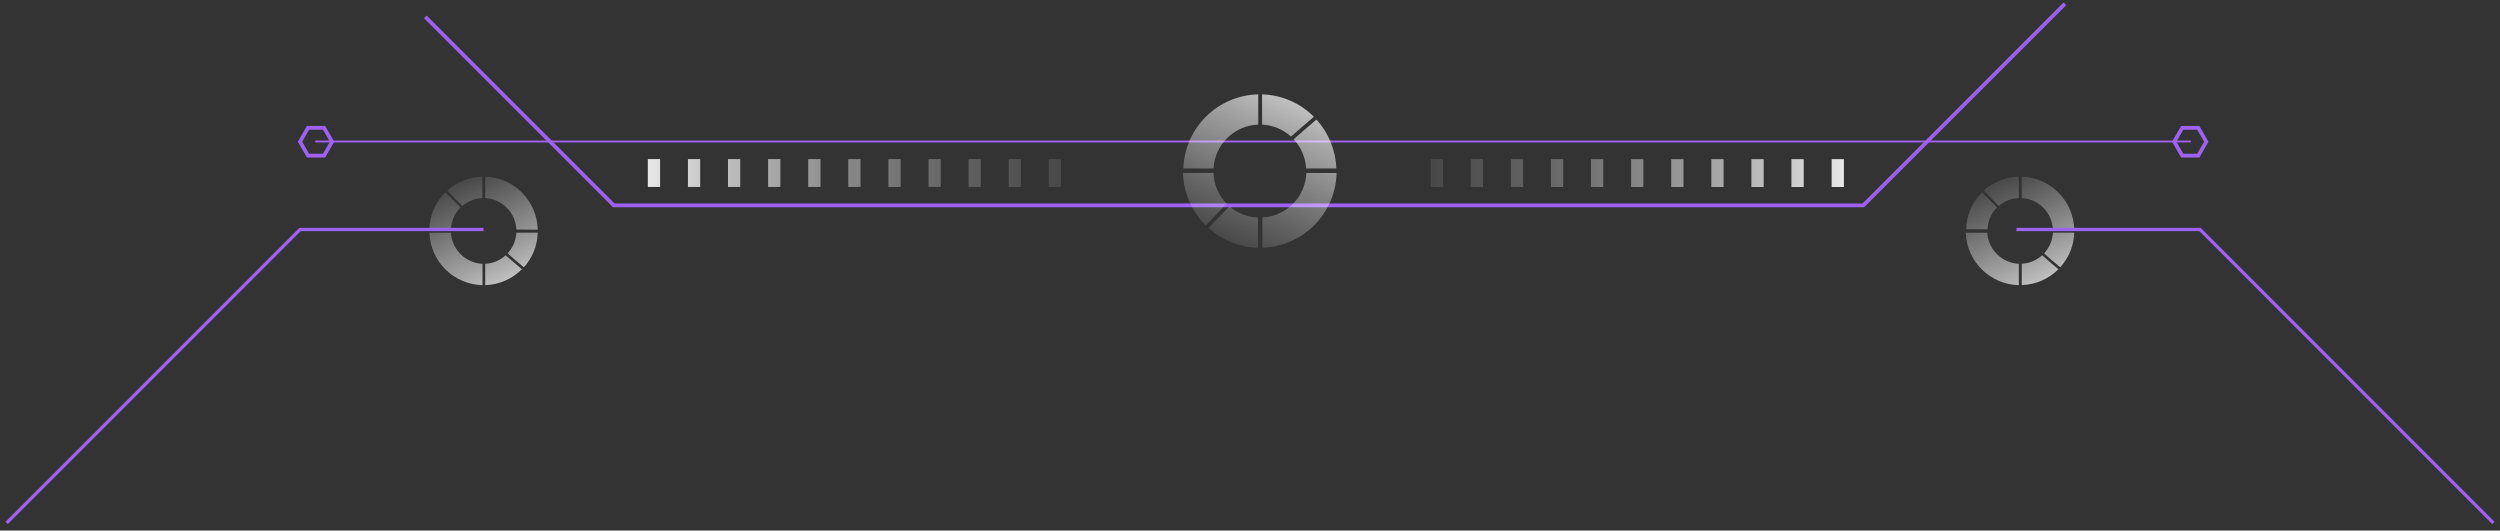 <svg width="377" height="80" viewBox="0 0 377 80" fill="none" xmlns="http://www.w3.org/2000/svg">
    <rect x="0" y="0" width="377" height="80" fill="#333333" stroke="none"/>
    <path d="M48.87 19.28H46.45L45.24 21.37L46.45 23.47H48.87L50.08 21.37L48.87 19.28Z" stroke="#9F60F4" stroke-width="0.57" stroke-miterlimit="10"/>
    <path d="M331.5 19.28H329.08L327.87 21.37L329.08 23.47H331.5L332.71 21.37L331.5 19.28Z" stroke="#9F60F4" stroke-width="0.57" stroke-miterlimit="10"/>
    <path d="M47.66 21.34H330.29" stroke="#9F60F4" stroke-width="0.29" stroke-linecap="round" stroke-linejoin="round"/>
    <path d="M64.14 2.55L92.56 30.97H280.99L311.39 0.57" stroke="#9F60F4" stroke-width="0.57" stroke-miterlimit="10"/>
    <path style="mix-blend-mode:color-dodge" d="M99.54 23.99H97.69V28.19H99.54V23.99Z" fill="url(#paint0_linear_135_11728)"/>
    <path style="mix-blend-mode:color-dodge" d="M105.59 23.99H103.74V28.19H105.59V23.99Z" fill="url(#paint1_linear_135_11728)"/>
    <path style="mix-blend-mode:color-dodge" d="M111.63 23.99H109.78V28.19H111.63V23.99Z" fill="url(#paint2_linear_135_11728)"/>
    <path style="mix-blend-mode:color-dodge" d="M117.68 23.99H115.83V28.19H117.68V23.99Z" fill="url(#paint3_linear_135_11728)"/>
    <path style="mix-blend-mode:color-dodge" d="M123.73 23.99H121.88V28.19H123.73V23.99Z" fill="url(#paint4_linear_135_11728)"/>
    <path style="mix-blend-mode:color-dodge" d="M129.77 23.99H127.92V28.19H129.77V23.99Z" fill="url(#paint5_linear_135_11728)"/>
    <path style="mix-blend-mode:color-dodge" d="M135.82 23.99H133.97V28.19H135.82V23.99Z" fill="url(#paint6_linear_135_11728)"/>
    <path style="mix-blend-mode:color-dodge" d="M141.87 23.99H140.02V28.19H141.87V23.99Z" fill="url(#paint7_linear_135_11728)"/>
    <path style="mix-blend-mode:color-dodge" d="M147.91 23.99H146.06V28.19H147.91V23.99Z" fill="url(#paint8_linear_135_11728)"/>
    <path style="mix-blend-mode:color-dodge" d="M153.96 23.99H152.11V28.19H153.96V23.99Z" fill="url(#paint9_linear_135_11728)"/>
    <path style="mix-blend-mode:color-dodge" d="M160 23.99H158.15V28.19H160V23.99Z" fill="url(#paint10_linear_135_11728)"/>
    <path style="mix-blend-mode:color-dodge" d="M276.21 28.2H278.06V24H276.21V28.2Z" fill="url(#paint11_linear_135_11728)"/>
    <path style="mix-blend-mode:color-dodge" d="M270.15 28.2H272V24H270.15V28.2Z" fill="url(#paint12_linear_135_11728)"/>
    <path style="mix-blend-mode:color-dodge" d="M264.11 28.2H265.96V24H264.11V28.2Z" fill="url(#paint13_linear_135_11728)"/>
    <path style="mix-blend-mode:color-dodge" d="M258.07 28.2H259.92V24H258.07V28.2Z" fill="url(#paint14_linear_135_11728)"/>
    <path style="mix-blend-mode:color-dodge" d="M252.02 28.2H253.87V24H252.02V28.2Z" fill="url(#paint15_linear_135_11728)"/>
    <path style="mix-blend-mode:color-dodge" d="M245.97 28.2H247.82V24H245.97V28.2Z" fill="url(#paint16_linear_135_11728)"/>
    <path style="mix-blend-mode:color-dodge" d="M239.92 28.2H241.77V24H239.92V28.2Z" fill="url(#paint17_linear_135_11728)"/>
    <path style="mix-blend-mode:color-dodge" d="M233.88 28.2H235.73V24H233.88V28.2Z" fill="url(#paint18_linear_135_11728)"/>
    <path style="mix-blend-mode:color-dodge" d="M227.84 28.2H229.69V24H227.84V28.2Z" fill="url(#paint19_linear_135_11728)"/>
    <path style="mix-blend-mode:color-dodge" d="M221.78 28.2H223.63V24H221.78V28.2Z" fill="url(#paint20_linear_135_11728)"/>
    <path style="mix-blend-mode:color-dodge" d="M215.74 28.2H217.59V24H215.74V28.2Z" fill="url(#paint21_linear_135_11728)"/>
    <path style="mix-blend-mode:overlay" d="M181.82 34C182.74 33.033 183.663 32.077 184.59 31.13L184.99 30.73C183.767 29.484 183.053 27.825 182.99 26.08H178.4C178.472 29.063 179.698 31.902 181.82 34Z" fill="url(#paint22_linear_135_11728)"/>
    <path style="mix-blend-mode:overlay" d="M197 26.08C196.932 27.827 196.213 29.485 194.985 30.729C193.756 31.973 192.106 32.712 190.36 32.8V37.36C193.313 37.267 196.118 36.047 198.2 33.952C200.283 31.856 201.485 29.043 201.56 26.09L197 26.08Z" fill="url(#paint23_linear_135_11728)"/>
    <path style="mix-blend-mode:overlay" d="M198.14 17.61C196.06 15.526 193.263 14.317 190.32 14.23V18.79C191.939 18.87 193.48 19.51 194.68 20.6C195.81 19.58 197 18.59 198.14 17.61Z" fill="url(#paint24_linear_135_11728)"/>
    <path style="mix-blend-mode:overlay" d="M195.08 21C196.204 22.2 196.87 23.758 196.96 25.4H201.52C201.427 22.665 200.364 20.052 198.52 18.03C197.37 19 196.21 20 195.08 21Z" fill="url(#paint25_linear_135_11728)"/>
    <path style="mix-blend-mode:overlay" d="M183 25.4C183.096 23.656 183.841 22.011 185.088 20.788C186.335 19.565 187.994 18.852 189.74 18.79V14.23C186.788 14.3 183.975 15.495 181.876 17.572C179.777 19.649 178.551 22.449 178.45 25.4H183Z" fill="url(#paint26_linear_135_11728)"/>
    <path style="mix-blend-mode:overlay" d="M185.15 31.37C184.17 32.37 183.197 33.37 182.23 34.37C184.278 36.236 186.93 37.301 189.7 37.37V32.8C188.118 32.742 186.602 32.15 185.4 31.12L185.15 31.37Z" fill="url(#paint27_linear_135_11728)"/>
    <path style="mix-blend-mode:overlay" d="M67.16 29C67.827 29.667 68.493 30.333 69.16 31L69.44 31.28C68.555 32.167 68.04 33.358 68 34.61H64.74C64.789 32.497 65.656 30.485 67.16 29Z" fill="url(#paint28_linear_135_11728)"/>
    <path style="mix-blend-mode:overlay" d="M77.87 34.61C77.811 33.378 77.298 32.211 76.43 31.334C75.562 30.458 74.401 29.933 73.17 29.86V26.64C75.263 26.706 77.252 27.573 78.725 29.061C80.198 30.549 81.045 32.546 81.09 34.64L77.87 34.61Z" fill="url(#paint29_linear_135_11728)"/>
    <path style="mix-blend-mode:overlay" d="M78.7 40.6C77.231 42.077 75.252 42.936 73.17 43V39.78C74.314 39.723 75.403 39.271 76.25 38.5C77.06 39.21 77.88 39.91 78.7 40.6Z" fill="url(#paint30_linear_135_11728)"/>
    <path style="mix-blend-mode:overlay" d="M76.54 38.2C77.335 37.352 77.806 36.251 77.87 35.09H81.09C81.035 37.023 80.294 38.873 79 40.31C78.16 39.62 77.34 38.92 76.54 38.2Z" fill="url(#paint31_linear_135_11728)"/>
    <path style="mix-blend-mode:overlay" d="M68 35.1C68.078 36.33 68.606 37.487 69.485 38.351C70.363 39.214 71.529 39.723 72.76 39.78V43C70.669 42.955 68.675 42.112 67.188 40.642C65.7 39.173 64.831 37.19 64.76 35.1H68Z" fill="url(#paint32_linear_135_11728)"/>
    <path style="mix-blend-mode:overlay" d="M69.51 30.87C68.843 30.163 68.157 29.45 67.45 28.73C68.903 27.423 70.776 26.681 72.73 26.64V29.86C71.625 29.91 70.569 30.328 69.73 31.05L69.51 30.87Z" fill="url(#paint33_linear_135_11728)"/>
    <path style="mix-blend-mode:overlay" d="M298.87 29C299.537 29.667 300.203 30.333 300.87 31L301.15 31.28C300.278 32.159 299.768 33.333 299.72 34.57H296.5C296.546 32.478 297.394 30.484 298.87 29Z" fill="url(#paint34_linear_135_11728)"/>
    <path style="mix-blend-mode:overlay" d="M309.58 34.61C309.52 33.378 309.008 32.211 308.14 31.334C307.272 30.458 306.111 29.933 304.88 29.86V26.64C306.973 26.706 308.962 27.573 310.435 29.061C311.909 30.549 312.755 32.546 312.8 34.64L309.58 34.61Z" fill="url(#paint35_linear_135_11728)"/>
    <path style="mix-blend-mode:overlay" d="M310.41 40.6C308.94 42.074 306.961 42.929 304.88 42.99V39.77C306.024 39.713 307.113 39.261 307.96 38.49C308.76 39.21 309.59 39.91 310.41 40.6Z" fill="url(#paint36_linear_135_11728)"/>
    <path style="mix-blend-mode:overlay" d="M308.25 38.2C309.045 37.352 309.516 36.251 309.58 35.09H312.8C312.737 37.022 311.989 38.869 310.69 40.3C309.86 39.62 309 38.92 308.25 38.2Z" fill="url(#paint37_linear_135_11728)"/>
    <path style="mix-blend-mode:overlay" d="M299.68 35.1C299.757 36.33 300.286 37.487 301.165 38.351C302.043 39.214 303.209 39.723 304.44 39.78V43C302.349 42.955 300.355 42.112 298.868 40.642C297.38 39.173 296.511 37.19 296.44 35.1H299.68Z" fill="url(#paint38_linear_135_11728)"/>
    <path style="mix-blend-mode:overlay" d="M301.22 30.87C300.553 30.163 299.867 29.45 299.16 28.73C300.613 27.423 302.486 26.681 304.44 26.64V29.86C303.335 29.91 302.279 30.328 301.44 31.05L301.22 30.87Z" fill="url(#paint39_linear_135_11728)"/>
    <path d="M72.92 34.61H45.24L1 78.86" stroke="#9F60F4" stroke-width="0.5" stroke-miterlimit="10"/>
    <path d="M304.08 34.61H331.76L376 78.86" stroke="#9F60F4" stroke-width="0.5" stroke-miterlimit="10"/>
    <defs>
        <linearGradient id="paint0_linear_135_11728" x1="91.58" y1="26.09" x2="207.16" y2="26.09" gradientUnits="userSpaceOnUse">
            <stop stop-color="white"/>
            <stop offset="1" stop-opacity="0"/>
        </linearGradient>
        <linearGradient id="paint1_linear_135_11728" x1="91.58" y1="26.09" x2="207.16" y2="26.09" gradientUnits="userSpaceOnUse">
            <stop stop-color="white"/>
            <stop offset="1" stop-opacity="0"/>
        </linearGradient>
        <linearGradient id="paint2_linear_135_11728" x1="91.58" y1="26.09" x2="207.16" y2="26.09" gradientUnits="userSpaceOnUse">
            <stop stop-color="white"/>
            <stop offset="1" stop-opacity="0"/>
        </linearGradient>
        <linearGradient id="paint3_linear_135_11728" x1="91.58" y1="26.09" x2="207.16" y2="26.09" gradientUnits="userSpaceOnUse">
            <stop stop-color="white"/>
            <stop offset="1" stop-opacity="0"/>
        </linearGradient>
        <linearGradient id="paint4_linear_135_11728" x1="91.58" y1="26.09" x2="207.16" y2="26.09" gradientUnits="userSpaceOnUse">
            <stop stop-color="white"/>
            <stop offset="1" stop-opacity="0"/>
        </linearGradient>
        <linearGradient id="paint5_linear_135_11728" x1="91.58" y1="26.09" x2="207.16" y2="26.09" gradientUnits="userSpaceOnUse">
            <stop stop-color="white"/>
            <stop offset="1" stop-opacity="0"/>
        </linearGradient>
        <linearGradient id="paint6_linear_135_11728" x1="91.58" y1="26.09" x2="207.16" y2="26.09" gradientUnits="userSpaceOnUse">
            <stop stop-color="white"/>
            <stop offset="1" stop-opacity="0"/>
        </linearGradient>
        <linearGradient id="paint7_linear_135_11728" x1="91.58" y1="26.09" x2="207.16" y2="26.09" gradientUnits="userSpaceOnUse">
            <stop stop-color="white"/>
            <stop offset="1" stop-opacity="0"/>
        </linearGradient>
        <linearGradient id="paint8_linear_135_11728" x1="91.58" y1="26.09" x2="207.16" y2="26.09" gradientUnits="userSpaceOnUse">
            <stop stop-color="white"/>
            <stop offset="1" stop-opacity="0"/>
        </linearGradient>
        <linearGradient id="paint9_linear_135_11728" x1="91.58" y1="26.09" x2="207.16" y2="26.09" gradientUnits="userSpaceOnUse">
            <stop stop-color="white"/>
            <stop offset="1" stop-opacity="0"/>
        </linearGradient>
        <linearGradient id="paint10_linear_135_11728" x1="91.58" y1="26.09" x2="207.16" y2="26.09" gradientUnits="userSpaceOnUse">
            <stop stop-color="white"/>
            <stop offset="1" stop-opacity="0"/>
        </linearGradient>
        <linearGradient id="paint11_linear_135_11728" x1="284.17" y1="26.09" x2="168.592" y2="26.09" gradientUnits="userSpaceOnUse">
            <stop stop-color="white"/>
            <stop offset="1" stop-opacity="0"/>
        </linearGradient>
        <linearGradient id="paint12_linear_135_11728" x1="284.16" y1="26.09" x2="168.58" y2="26.09" gradientUnits="userSpaceOnUse">
            <stop stop-color="white"/>
            <stop offset="1" stop-opacity="0"/>
        </linearGradient>
        <linearGradient id="paint13_linear_135_11728" x1="284.16" y1="26.09" x2="168.58" y2="26.09" gradientUnits="userSpaceOnUse">
            <stop stop-color="white"/>
            <stop offset="1" stop-opacity="0"/>
        </linearGradient>
        <linearGradient id="paint14_linear_135_11728" x1="284.17" y1="26.09" x2="168.59" y2="26.09" gradientUnits="userSpaceOnUse">
            <stop stop-color="white"/>
            <stop offset="1" stop-opacity="0"/>
        </linearGradient>
        <linearGradient id="paint15_linear_135_11728" x1="284.17" y1="26.09" x2="168.58" y2="26.09" gradientUnits="userSpaceOnUse">
            <stop stop-color="white"/>
            <stop offset="1" stop-opacity="0"/>
        </linearGradient>
        <linearGradient id="paint16_linear_135_11728" x1="284.16" y1="26.09" x2="168.58" y2="26.09" gradientUnits="userSpaceOnUse">
            <stop stop-color="white"/>
            <stop offset="1" stop-opacity="0"/>
        </linearGradient>
        <linearGradient id="paint17_linear_135_11728" x1="284.16" y1="26.09" x2="168.58" y2="26.09" gradientUnits="userSpaceOnUse">
            <stop stop-color="white"/>
            <stop offset="1" stop-opacity="0"/>
        </linearGradient>
        <linearGradient id="paint18_linear_135_11728" x1="284.17" y1="26.09" x2="168.59" y2="26.09" gradientUnits="userSpaceOnUse">
            <stop stop-color="white"/>
            <stop offset="1" stop-opacity="0"/>
        </linearGradient>
        <linearGradient id="paint19_linear_135_11728" x1="284.17" y1="26.09" x2="168.59" y2="26.09" gradientUnits="userSpaceOnUse">
            <stop stop-color="white"/>
            <stop offset="1" stop-opacity="0"/>
        </linearGradient>
        <linearGradient id="paint20_linear_135_11728" x1="284.16" y1="26.09" x2="168.58" y2="26.09" gradientUnits="userSpaceOnUse">
            <stop stop-color="white"/>
            <stop offset="1" stop-opacity="0"/>
        </linearGradient>
        <linearGradient id="paint21_linear_135_11728" x1="284.17" y1="26.09" x2="168.59" y2="26.09" gradientUnits="userSpaceOnUse">
            <stop stop-color="white"/>
            <stop offset="1" stop-opacity="0"/>
        </linearGradient>
        <linearGradient id="paint22_linear_135_11728" x1="193.38" y1="2.59" x2="177.03" y2="38.7" gradientUnits="userSpaceOnUse">
            <stop stop-color="white"/>
            <stop offset="0.04" stop-color="white" stop-opacity="0.96"/>
            <stop offset="0.4" stop-color="white" stop-opacity="0.55"/>
            <stop offset="0.69" stop-color="white" stop-opacity="0.26"/>
            <stop offset="0.9" stop-color="white" stop-opacity="0.07"/>
            <stop offset="1" stop-color="white" stop-opacity="0"/>
        </linearGradient>
        <linearGradient id="paint23_linear_135_11728" x1="206" y1="8.3" x2="189.65" y2="44.41" gradientUnits="userSpaceOnUse">
            <stop stop-color="white"/>
            <stop offset="0.04" stop-color="white" stop-opacity="0.96"/>
            <stop offset="0.4" stop-color="white" stop-opacity="0.55"/>
            <stop offset="0.69" stop-color="white" stop-opacity="0.26"/>
            <stop offset="0.9" stop-color="white" stop-opacity="0.07"/>
            <stop offset="1" stop-color="white" stop-opacity="0"/>
        </linearGradient>
        <linearGradient id="paint24_linear_135_11728" x1="199.1" y1="5.18" x2="182.75" y2="41.29" gradientUnits="userSpaceOnUse">
            <stop stop-color="white"/>
            <stop offset="0.04" stop-color="white" stop-opacity="0.96"/>
            <stop offset="0.4" stop-color="white" stop-opacity="0.55"/>
            <stop offset="0.69" stop-color="white" stop-opacity="0.26"/>
            <stop offset="0.9" stop-color="white" stop-opacity="0.07"/>
            <stop offset="1" stop-color="white" stop-opacity="0"/>
        </linearGradient>
        <linearGradient id="paint25_linear_135_11728" x1="205.21" y1="7.95" x2="188.86" y2="44.05" gradientUnits="userSpaceOnUse">
            <stop stop-color="white"/>
            <stop offset="0.04" stop-color="white" stop-opacity="0.96"/>
            <stop offset="0.4" stop-color="white" stop-opacity="0.55"/>
            <stop offset="0.69" stop-color="white" stop-opacity="0.26"/>
            <stop offset="0.9" stop-color="white" stop-opacity="0.07"/>
            <stop offset="1" stop-color="white" stop-opacity="0"/>
        </linearGradient>
        <linearGradient id="paint26_linear_135_11728" x1="192.57" y1="2.22" x2="176.22" y2="38.33" gradientUnits="userSpaceOnUse">
            <stop stop-color="white"/>
            <stop offset="0.04" stop-color="white" stop-opacity="0.96"/>
            <stop offset="0.4" stop-color="white" stop-opacity="0.55"/>
            <stop offset="0.69" stop-color="white" stop-opacity="0.26"/>
            <stop offset="0.9" stop-color="white" stop-opacity="0.07"/>
            <stop offset="1" stop-color="white" stop-opacity="0"/>
        </linearGradient>
        <linearGradient id="paint27_linear_135_11728" x1="199.73" y1="5.47" x2="183.38" y2="41.57" gradientUnits="userSpaceOnUse">
            <stop stop-color="white"/>
            <stop offset="0.04" stop-color="white" stop-opacity="0.96"/>
            <stop offset="0.4" stop-color="white" stop-opacity="0.55"/>
            <stop offset="0.69" stop-color="white" stop-opacity="0.26"/>
            <stop offset="0.9" stop-color="white" stop-opacity="0.07"/>
            <stop offset="1" stop-color="white" stop-opacity="0"/>
        </linearGradient>
        <linearGradient id="paint28_linear_135_11728" x1="75.33" y1="51.22" x2="63.77" y2="25.69" gradientUnits="userSpaceOnUse">
            <stop stop-color="white"/>
            <stop offset="0.04" stop-color="white" stop-opacity="0.96"/>
            <stop offset="0.4" stop-color="white" stop-opacity="0.55"/>
            <stop offset="0.69" stop-color="white" stop-opacity="0.26"/>
            <stop offset="0.9" stop-color="white" stop-opacity="0.07"/>
            <stop offset="1" stop-color="white" stop-opacity="0"/>
        </linearGradient>
        <linearGradient id="paint29_linear_135_11728" x1="84.26" y1="47.18" x2="72.69" y2="21.65" gradientUnits="userSpaceOnUse">
            <stop stop-color="white"/>
            <stop offset="0.04" stop-color="white" stop-opacity="0.96"/>
            <stop offset="0.4" stop-color="white" stop-opacity="0.55"/>
            <stop offset="0.69" stop-color="white" stop-opacity="0.26"/>
            <stop offset="0.9" stop-color="white" stop-opacity="0.07"/>
            <stop offset="1" stop-color="white" stop-opacity="0"/>
        </linearGradient>
        <linearGradient id="paint30_linear_135_11728" x1="79.38" y1="49.39" x2="67.81" y2="23.86" gradientUnits="userSpaceOnUse">
            <stop stop-color="white"/>
            <stop offset="0.04" stop-color="white" stop-opacity="0.96"/>
            <stop offset="0.4" stop-color="white" stop-opacity="0.55"/>
            <stop offset="0.69" stop-color="white" stop-opacity="0.26"/>
            <stop offset="0.9" stop-color="white" stop-opacity="0.07"/>
            <stop offset="1" stop-color="white" stop-opacity="0"/>
        </linearGradient>
        <linearGradient id="paint31_linear_135_11728" x1="83.7" y1="47.43" x2="72.14" y2="21.9" gradientUnits="userSpaceOnUse">
            <stop stop-color="white"/>
            <stop offset="0.04" stop-color="white" stop-opacity="0.96"/>
            <stop offset="0.4" stop-color="white" stop-opacity="0.55"/>
            <stop offset="0.69" stop-color="white" stop-opacity="0.26"/>
            <stop offset="0.9" stop-color="white" stop-opacity="0.07"/>
            <stop offset="1" stop-color="white" stop-opacity="0"/>
        </linearGradient>
        <linearGradient id="paint32_linear_135_11728" x1="74.76" y1="51.48" x2="63.2" y2="25.95" gradientUnits="userSpaceOnUse">
            <stop stop-color="white"/>
            <stop offset="0.04" stop-color="white" stop-opacity="0.96"/>
            <stop offset="0.4" stop-color="white" stop-opacity="0.55"/>
            <stop offset="0.69" stop-color="white" stop-opacity="0.26"/>
            <stop offset="0.9" stop-color="white" stop-opacity="0.07"/>
            <stop offset="1" stop-color="white" stop-opacity="0"/>
        </linearGradient>
        <linearGradient id="paint33_linear_135_11728" x1="79.83" y1="49.19" x2="68.26" y2="23.65" gradientUnits="userSpaceOnUse">
            <stop stop-color="white"/>
            <stop offset="0.04" stop-color="white" stop-opacity="0.96"/>
            <stop offset="0.4" stop-color="white" stop-opacity="0.55"/>
            <stop offset="0.69" stop-color="white" stop-opacity="0.26"/>
            <stop offset="0.9" stop-color="white" stop-opacity="0.07"/>
            <stop offset="1" stop-color="white" stop-opacity="0"/>
        </linearGradient>
        <linearGradient id="paint34_linear_135_11728" x1="307.04" y1="51.22" x2="295.48" y2="25.69" gradientUnits="userSpaceOnUse">
            <stop stop-color="white"/>
            <stop offset="0.04" stop-color="white" stop-opacity="0.96"/>
            <stop offset="0.4" stop-color="white" stop-opacity="0.55"/>
            <stop offset="0.69" stop-color="white" stop-opacity="0.26"/>
            <stop offset="0.9" stop-color="white" stop-opacity="0.07"/>
            <stop offset="1" stop-color="white" stop-opacity="0"/>
        </linearGradient>
        <linearGradient id="paint35_linear_135_11728" x1="315.96" y1="47.18" x2="304.4" y2="21.65" gradientUnits="userSpaceOnUse">
            <stop stop-color="white"/>
            <stop offset="0.04" stop-color="white" stop-opacity="0.96"/>
            <stop offset="0.4" stop-color="white" stop-opacity="0.55"/>
            <stop offset="0.69" stop-color="white" stop-opacity="0.26"/>
            <stop offset="0.9" stop-color="white" stop-opacity="0.07"/>
            <stop offset="1" stop-color="white" stop-opacity="0"/>
        </linearGradient>
        <linearGradient id="paint36_linear_135_11728" x1="311.09" y1="49.39" x2="299.52" y2="23.86" gradientUnits="userSpaceOnUse">
            <stop stop-color="white"/>
            <stop offset="0.04" stop-color="white" stop-opacity="0.96"/>
            <stop offset="0.4" stop-color="white" stop-opacity="0.55"/>
            <stop offset="0.69" stop-color="white" stop-opacity="0.26"/>
            <stop offset="0.9" stop-color="white" stop-opacity="0.07"/>
            <stop offset="1" stop-color="white" stop-opacity="0"/>
        </linearGradient>
        <linearGradient id="paint37_linear_135_11728" x1="315.41" y1="47.43" x2="303.85" y2="21.9" gradientUnits="userSpaceOnUse">
            <stop stop-color="white"/>
            <stop offset="0.04" stop-color="white" stop-opacity="0.96"/>
            <stop offset="0.4" stop-color="white" stop-opacity="0.55"/>
            <stop offset="0.69" stop-color="white" stop-opacity="0.26"/>
            <stop offset="0.9" stop-color="white" stop-opacity="0.07"/>
            <stop offset="1" stop-color="white" stop-opacity="0"/>
        </linearGradient>
        <linearGradient id="paint38_linear_135_11728" x1="306.47" y1="51.48" x2="294.91" y2="25.95" gradientUnits="userSpaceOnUse">
            <stop stop-color="white"/>
            <stop offset="0.04" stop-color="white" stop-opacity="0.96"/>
            <stop offset="0.4" stop-color="white" stop-opacity="0.55"/>
            <stop offset="0.69" stop-color="white" stop-opacity="0.26"/>
            <stop offset="0.9" stop-color="white" stop-opacity="0.07"/>
            <stop offset="1" stop-color="white" stop-opacity="0"/>
        </linearGradient>
        <linearGradient id="paint39_linear_135_11728" x1="311.53" y1="49.19" x2="299.97" y2="23.65" gradientUnits="userSpaceOnUse">
            <stop stop-color="white"/>
            <stop offset="0.04" stop-color="white" stop-opacity="0.96"/>
            <stop offset="0.4" stop-color="white" stop-opacity="0.55"/>
            <stop offset="0.69" stop-color="white" stop-opacity="0.26"/>
            <stop offset="0.9" stop-color="white" stop-opacity="0.07"/>
            <stop offset="1" stop-color="white" stop-opacity="0"/>
        </linearGradient>
    </defs>
</svg>
